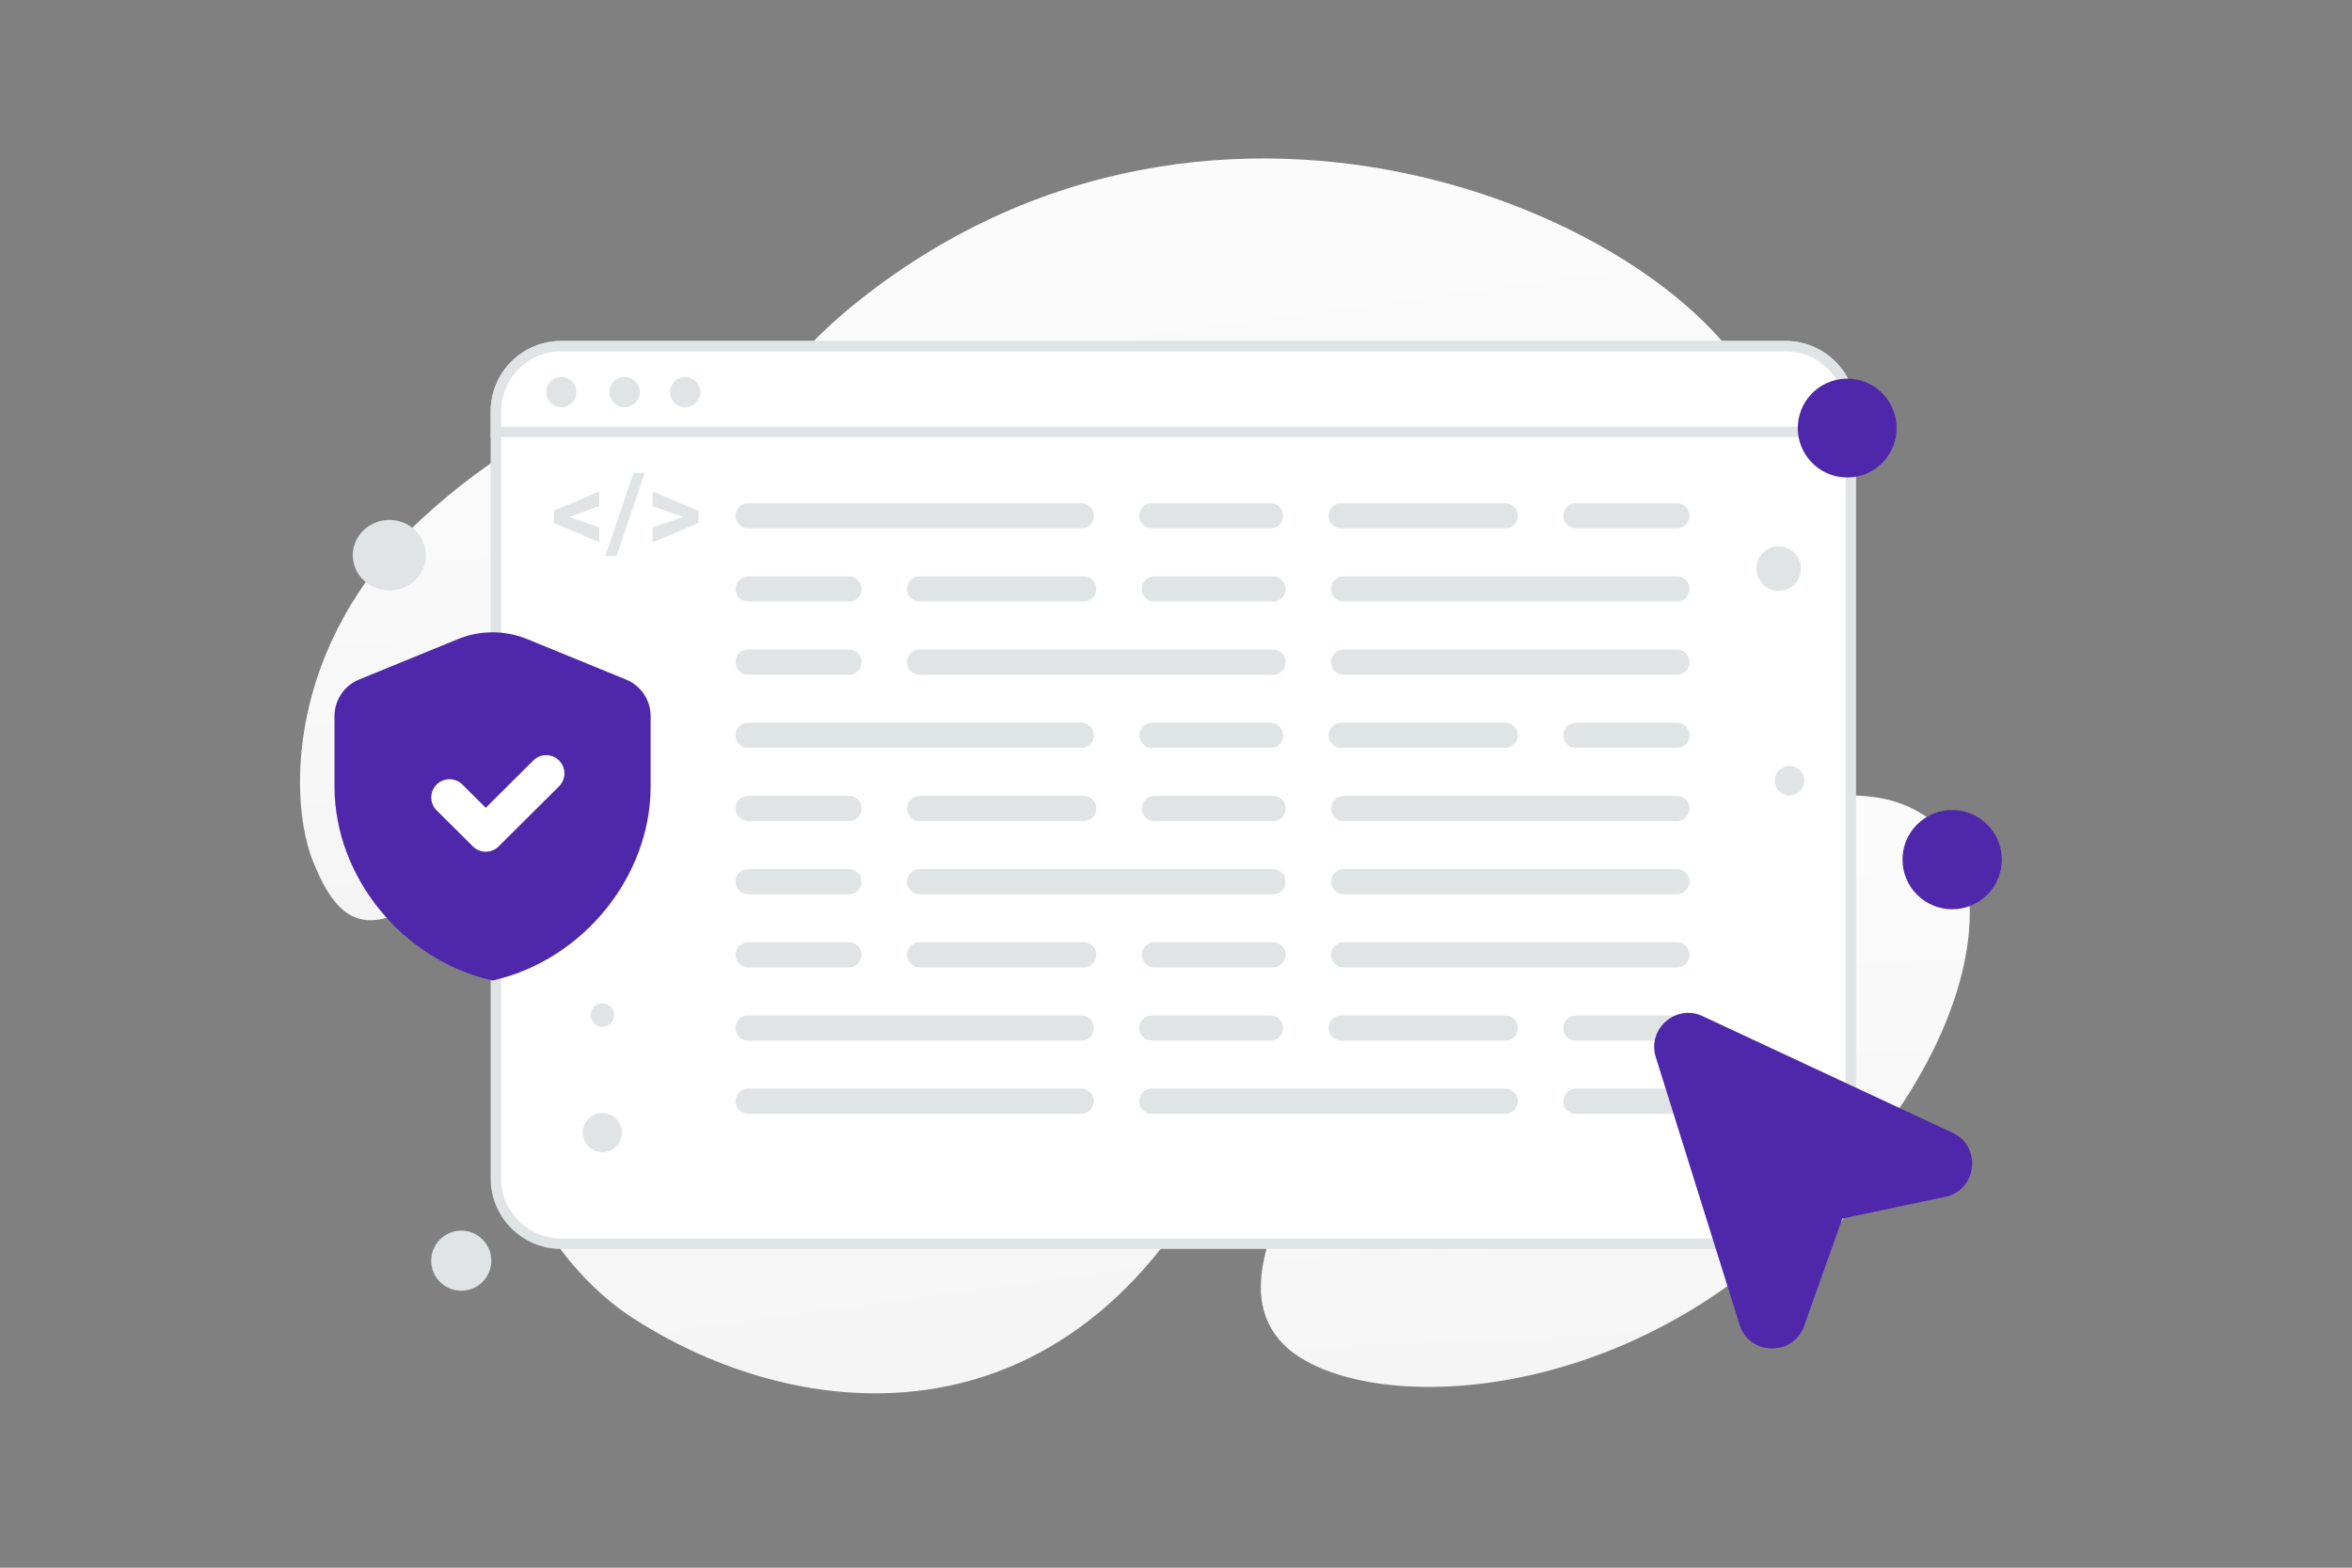 <svg width="900" height="600" viewBox="0 0 900 600" fill="none" xmlns="http://www.w3.org/2000/svg">
<rect x="0" y="0" width="900" height="600" fill="#808080" stroke="none"/>
<g clip-path="url(#clip0_1235_19504)">
<path d="M675.892 158.967C655.03 90.875 474.717 2.992 332.262 112.242C266.009 163.056 286.574 199.522 248.427 271.513C225.688 314.421 185.411 355.333 188.102 404.595C190.416 447.118 212.666 485.576 242.765 504.859C310.458 548.226 417.709 555.587 473.779 427.58C529.848 299.573 729.677 334.586 675.892 158.967Z" fill="url(#paint0_linear_1235_19504)"/>
<path d="M743.758 318.289C723.397 297.397 692.324 302.102 645.245 319.724C609.84 332.984 577.423 344.589 546.382 374.148C524.653 394.828 509.538 418.98 499.72 441.134C489.078 465.136 472.879 493.614 489.774 513.069C512.988 539.791 606.544 542.467 679.312 477.598C759.244 406.324 763.671 338.705 743.758 318.289Z" fill="url(#paint1_linear_1235_19504)"/>
<path d="M256.29 184.548C236.228 238.04 216.149 294.562 179.419 329.592C141.537 365.737 129.347 352.982 119.908 330.042C110.468 307.101 109.074 247.128 161.057 198.863C213.053 150.585 275.058 134.486 256.29 184.548Z" fill="url(#paint2_linear_1235_19504)"/>
<path d="M683.249 476.014H214.736C200.941 476.014 189.753 464.827 189.753 451.031V157.477C189.753 143.681 200.941 132.494 214.736 132.494H683.249C697.044 132.494 708.232 143.681 708.232 157.477V451.031C708.232 464.827 697.044 476.014 683.249 476.014Z" fill="white" stroke="#E1E4E5" stroke-width="4"/>
<path d="M708.232 165.288H189.753V157.477C189.753 143.681 200.941 132.494 214.736 132.494H683.249C697.044 132.494 708.232 143.681 708.232 157.477V165.288Z" fill="white" stroke="#E1E4E5" stroke-width="4"/>
<path d="M214.787 155.871C215.548 155.871 216.302 155.721 217.005 155.429C217.708 155.138 218.346 154.711 218.884 154.173C219.422 153.635 219.849 152.996 220.14 152.293C220.431 151.589 220.581 150.836 220.581 150.075C220.581 149.314 220.431 148.56 220.139 147.857C219.848 147.154 219.421 146.515 218.883 145.977C218.345 145.439 217.706 145.013 217.003 144.722C216.3 144.43 215.546 144.281 214.785 144.281C213.248 144.281 211.774 144.892 210.688 145.979C209.601 147.066 208.991 148.54 208.991 150.077C208.991 151.614 209.602 153.088 210.689 154.174C211.776 155.261 213.25 155.871 214.787 155.871ZM238.931 155.871C239.698 155.881 240.46 155.738 241.172 155.451C241.884 155.165 242.532 154.739 243.078 154.2C243.625 153.661 244.058 153.019 244.354 152.31C244.65 151.602 244.803 150.842 244.803 150.075C244.803 149.307 244.65 148.547 244.354 147.839C244.058 147.131 243.624 146.489 243.078 145.95C242.531 145.411 241.883 144.985 241.171 144.699C240.459 144.412 239.697 144.27 238.93 144.28C237.406 144.3 235.951 144.919 234.881 146.004C233.811 147.089 233.21 148.552 233.211 150.076C233.211 151.6 233.811 153.062 234.882 154.147C235.952 155.232 237.407 155.851 238.931 155.871ZM262.11 155.871C262.877 155.881 263.639 155.738 264.351 155.451C265.063 155.165 265.711 154.739 266.257 154.2C266.804 153.661 267.237 153.019 267.533 152.31C267.829 151.602 267.982 150.842 267.982 150.075C267.982 149.307 267.829 148.547 267.533 147.839C267.237 147.131 266.803 146.489 266.257 145.95C265.71 145.411 265.062 144.985 264.35 144.699C263.638 144.412 262.876 144.27 262.109 144.28C260.585 144.3 259.13 144.919 258.06 146.004C256.99 147.089 256.389 148.552 256.39 150.076C256.39 151.6 256.99 153.062 258.061 154.147C259.131 155.232 260.586 155.851 262.11 155.871ZM217.862 197.86L229.325 201.903V207.534L212.009 200.193V195.447L229.325 188.106V193.737L217.862 197.86ZM235.942 212.803H231.618L242.398 181.007H246.722L235.942 212.803ZM261.383 197.8L249.698 193.717V188.126L267.215 195.467V200.193L249.698 207.554V201.943L261.383 197.8Z" fill="#E1E4E5"/>
<path d="M413.737 192.568H286.254C283.587 192.568 281.425 194.73 281.425 197.397C281.425 200.064 283.587 202.226 286.254 202.226H413.737C416.404 202.226 418.566 200.064 418.566 197.397C418.566 194.73 416.404 192.568 413.737 192.568Z" fill="#E1E4E5"/>
<path d="M413.737 276.592H286.254C283.587 276.592 281.425 278.754 281.425 281.421C281.425 284.088 283.587 286.25 286.254 286.25H413.737C416.404 286.25 418.566 284.088 418.566 281.421C418.566 278.754 416.404 276.592 413.737 276.592Z" fill="#E1E4E5"/>
<path d="M514.178 360.615H641.661C644.328 360.615 646.49 362.777 646.49 365.444C646.49 368.111 644.328 370.273 641.661 370.273H514.178C511.511 370.273 509.349 368.111 509.349 365.444C509.349 362.777 511.511 360.615 514.178 360.615Z" fill="#E1E4E5"/>
<path d="M514.178 220.576H641.661C644.328 220.576 646.49 222.738 646.49 225.405C646.49 228.072 644.328 230.234 641.661 230.234H514.178C511.511 230.234 509.349 228.072 509.349 225.405C509.349 222.738 511.511 220.576 514.178 220.576Z" fill="#E1E4E5"/>
<path d="M514.178 304.6H641.661C644.328 304.6 646.49 306.762 646.49 309.429C646.49 312.096 644.328 314.258 641.661 314.258H514.178C511.511 314.258 509.349 312.096 509.349 309.429C509.349 306.762 511.511 304.6 514.178 304.6Z" fill="#E1E4E5"/>
<path d="M413.737 388.623H286.254C283.587 388.623 281.425 390.785 281.425 393.452C281.425 396.119 283.587 398.281 286.254 398.281H413.737C416.404 398.281 418.566 396.119 418.566 393.452C418.566 390.785 416.404 388.623 413.737 388.623Z" fill="#E1E4E5"/>
<path d="M514.178 248.586H641.661C644.328 248.586 646.49 250.748 646.49 253.415C646.49 256.082 644.328 258.244 641.661 258.244H514.178C511.511 258.244 509.349 256.082 509.349 253.415C509.349 250.748 511.511 248.586 514.178 248.586Z" fill="#E1E4E5"/>
<path d="M514.178 332.607H641.661C644.328 332.607 646.49 334.769 646.49 337.436C646.49 340.103 644.328 342.265 641.661 342.265H514.178C511.511 342.265 509.349 340.103 509.349 337.436C509.349 334.769 511.511 332.607 514.178 332.607Z" fill="#E1E4E5"/>
<path d="M413.737 416.631H286.254C283.587 416.631 281.425 418.793 281.425 421.46C281.425 424.127 283.587 426.289 286.254 426.289H413.737C416.404 426.289 418.566 424.127 418.566 421.46C418.566 418.793 416.404 416.631 413.737 416.631Z" fill="#E1E4E5"/>
<path d="M486.171 192.568H440.779C438.112 192.568 435.95 194.73 435.95 197.397C435.95 200.064 438.112 202.226 440.779 202.226H486.171C488.838 202.226 491 200.064 491 197.397C491 194.73 488.838 192.568 486.171 192.568Z" fill="#E1E4E5"/>
<path d="M486.171 276.592H440.779C438.112 276.592 435.95 278.754 435.95 281.421C435.95 284.088 438.112 286.25 440.779 286.25H486.171C488.838 286.25 491 284.088 491 281.421C491 278.754 488.838 276.592 486.171 276.592Z" fill="#E1E4E5"/>
<path d="M441.744 360.615H487.136C489.803 360.615 491.965 362.777 491.965 365.444C491.965 368.111 489.803 370.273 487.136 370.273H441.744C439.077 370.273 436.915 368.111 436.915 365.444C436.915 362.777 439.077 360.615 441.744 360.615Z" fill="#E1E4E5"/>
<path d="M441.744 220.576H487.136C489.803 220.576 491.965 222.738 491.965 225.405C491.965 228.072 489.803 230.234 487.136 230.234H441.744C439.077 230.234 436.915 228.072 436.915 225.405C436.915 222.738 439.077 220.576 441.744 220.576Z" fill="#E1E4E5"/>
<path d="M441.744 304.6H487.136C489.803 304.6 491.965 306.762 491.965 309.429C491.965 312.096 489.803 314.258 487.136 314.258H441.744C439.077 314.258 436.915 312.096 436.915 309.429C436.915 306.762 439.077 304.6 441.744 304.6Z" fill="#E1E4E5"/>
<path d="M486.171 388.623H440.779C438.112 388.623 435.95 390.785 435.95 393.452C435.95 396.119 438.112 398.281 440.779 398.281H486.171C488.838 398.281 491 396.119 491 393.452C491 390.785 488.838 388.623 486.171 388.623Z" fill="#E1E4E5"/>
<path d="M351.927 248.586H487.136C489.803 248.586 491.965 250.748 491.965 253.415C491.965 256.082 489.803 258.244 487.136 258.244H351.927C349.26 258.244 347.098 256.082 347.098 253.415C347.098 250.748 349.26 248.586 351.927 248.586Z" fill="#E1E4E5"/>
<path d="M351.927 332.607H487.136C489.803 332.607 491.965 334.769 491.965 337.436C491.965 340.103 489.803 342.265 487.136 342.265H351.927C349.26 342.265 347.098 340.103 347.098 337.436C347.098 334.769 349.26 332.607 351.927 332.607Z" fill="#E1E4E5"/>
<path d="M575.988 416.631H440.779C438.112 416.631 435.95 418.793 435.95 421.46C435.95 424.127 438.112 426.289 440.779 426.289H575.988C578.655 426.289 580.817 424.127 580.817 421.46C580.817 418.793 578.655 416.631 575.988 416.631Z" fill="#E1E4E5"/>
<path d="M575.988 192.568H513.213C510.546 192.568 508.384 194.73 508.384 197.397C508.384 200.064 510.546 202.226 513.213 202.226H575.988C578.655 202.226 580.817 200.064 580.817 197.397C580.817 194.73 578.655 192.568 575.988 192.568Z" fill="#E1E4E5"/>
<path d="M575.988 276.592H513.213C510.546 276.592 508.384 278.754 508.384 281.421C508.384 284.088 510.546 286.25 513.213 286.25H575.988C578.655 286.25 580.817 284.088 580.817 281.421C580.817 278.754 578.655 276.592 575.988 276.592Z" fill="#E1E4E5"/>
<path d="M351.928 360.615H414.703C417.37 360.615 419.532 362.777 419.532 365.444C419.532 368.111 417.37 370.273 414.703 370.273H351.928C349.261 370.273 347.099 368.111 347.099 365.444C347.099 362.777 349.261 360.615 351.928 360.615Z" fill="#E1E4E5"/>
<path d="M351.928 220.576H414.703C417.37 220.576 419.532 222.738 419.532 225.405C419.532 228.072 417.37 230.234 414.703 230.234H351.928C349.261 230.234 347.099 228.072 347.099 225.405C347.099 222.738 349.261 220.576 351.928 220.576Z" fill="#E1E4E5"/>
<path d="M351.928 304.6H414.703C417.37 304.6 419.532 306.762 419.532 309.429C419.532 312.096 417.37 314.258 414.703 314.258H351.928C349.261 314.258 347.099 312.096 347.099 309.429C347.099 306.762 349.261 304.6 351.928 304.6Z" fill="#E1E4E5"/>
<path d="M575.988 388.623H513.213C510.546 388.623 508.384 390.785 508.384 393.452C508.384 396.119 510.546 398.281 513.213 398.281H575.988C578.655 398.281 580.817 396.119 580.817 393.452C580.817 390.785 578.655 388.623 575.988 388.623Z" fill="#E1E4E5"/>
<path d="M641.661 192.568H603.03C600.363 192.568 598.201 194.73 598.201 197.397C598.201 200.064 600.363 202.226 603.03 202.226H641.661C644.328 202.226 646.49 200.064 646.49 197.397C646.49 194.73 644.328 192.568 641.661 192.568Z" fill="#E1E4E5"/>
<path d="M641.661 276.592H603.03C600.363 276.592 598.201 278.754 598.201 281.421C598.201 284.088 600.363 286.25 603.03 286.25H641.661C644.328 286.25 646.49 284.088 646.49 281.421C646.49 278.754 644.328 276.592 641.661 276.592Z" fill="#E1E4E5"/>
<path d="M286.254 360.615H324.885C327.552 360.615 329.714 362.777 329.714 365.444C329.714 368.111 327.552 370.273 324.885 370.273H286.254C283.587 370.273 281.425 368.111 281.425 365.444C281.425 362.777 283.587 360.615 286.254 360.615Z" fill="#E1E4E5"/>
<path d="M286.254 220.576H324.885C327.552 220.576 329.714 222.738 329.714 225.405C329.714 228.072 327.552 230.234 324.885 230.234H286.254C283.587 230.234 281.425 228.072 281.425 225.405C281.425 222.738 283.587 220.576 286.254 220.576Z" fill="#E1E4E5"/>
<path d="M286.254 304.6H324.885C327.552 304.6 329.714 306.762 329.714 309.429C329.714 312.096 327.552 314.258 324.885 314.258H286.254C283.587 314.258 281.425 312.096 281.425 309.429C281.425 306.762 283.587 304.6 286.254 304.6Z" fill="#E1E4E5"/>
<path d="M641.661 388.623H603.03C600.363 388.623 598.201 390.785 598.201 393.452C598.201 396.119 600.363 398.281 603.03 398.281H641.661C644.328 398.281 646.49 396.119 646.49 393.452C646.49 390.785 644.328 388.623 641.661 388.623Z" fill="#E1E4E5"/>
<path d="M286.254 248.586H324.885C327.552 248.586 329.714 250.748 329.714 253.415C329.714 256.082 327.552 258.244 324.885 258.244H286.254C283.587 258.244 281.425 256.082 281.425 253.415C281.425 250.748 283.587 248.586 286.254 248.586Z" fill="#E1E4E5"/>
<path d="M286.254 332.607H324.885C327.552 332.607 329.714 334.769 329.714 337.436C329.714 340.103 327.552 342.265 324.885 342.265H286.254C283.587 342.265 281.425 340.103 281.425 337.436C281.425 334.769 283.587 332.607 286.254 332.607Z" fill="#E1E4E5"/>
<path d="M641.661 416.631H603.03C600.363 416.631 598.201 418.793 598.201 421.46C598.201 424.127 600.363 426.289 603.03 426.289H641.661C644.328 426.289 646.49 424.127 646.49 421.46C646.49 418.793 644.328 416.631 641.661 416.631Z" fill="#E1E4E5"/>
<path fill-rule="evenodd" clip-rule="evenodd" d="M665.648 506.983L633.59 404.606C630.209 393.806 641.27 384.128 651.532 388.913L747.138 433.532C758.468 438.817 756.562 455.483 744.326 458.065L704.966 466.391L690.364 507.442C686.159 519.229 669.393 518.904 665.648 506.983ZM248.962 301.043C248.962 335.373 223.159 367.474 188.481 375.268C153.803 367.474 128 335.373 128 301.043V274.076C127.999 271.074 128.893 268.139 130.566 265.647C132.24 263.155 134.618 261.217 137.397 260.082L175.198 244.614C183.71 241.129 193.252 241.129 201.764 244.614L239.565 260.082C242.343 261.218 244.721 263.156 246.394 265.648C248.068 268.14 248.962 271.074 248.962 274.076V301.043Z" fill="#4F27AA"/>
<path d="M209 296L185.875 319L172 305.2" stroke="white" stroke-width="13.957" stroke-linecap="round" stroke-linejoin="round"/>
<path d="M716.288 180.21C707.243 185.432 695.678 182.333 690.456 173.288C685.233 164.243 688.332 152.678 697.377 147.455C706.422 142.233 717.988 145.332 723.21 154.377C728.433 163.422 725.333 174.988 716.288 180.21Z" fill="#4F27AA"/>
<path d="M684.87 224.984C680.803 227.332 675.601 225.938 673.252 221.871C670.904 217.803 672.298 212.601 676.365 210.253C680.433 207.904 685.635 209.298 687.983 213.366C690.332 217.433 688.938 222.635 684.87 224.984Z" fill="#E1E4E5"/>
<path d="M747 310C736.507 310 728 318.507 728 329C728 339.493 736.507 348 747 348C757.493 348 766 339.493 766 329C766 318.507 757.493 310 747 310Z" fill="#4F27AA"/>
<path d="M687.595 293.893C690.299 295.455 691.226 298.913 689.664 301.617C688.103 304.321 684.645 305.248 681.941 303.686C679.237 302.125 678.31 298.667 679.871 295.963C681.433 293.259 684.891 292.332 687.595 293.893Z" fill="#E1E4E5"/>
<path d="M230.5 384C228.015 384 226 386.015 226 388.5C226 390.985 228.015 393 230.5 393C232.985 393 235 390.985 235 388.5C235 386.015 232.985 384 230.5 384Z" fill="#E1E4E5"/>
<path d="M176.5 471C182.851 471 188 476.149 188 482.5C188 488.851 182.851 494 176.5 494C170.149 494 165 488.851 165 482.5C165 476.149 170.149 471 176.5 471Z" fill="#E1E4E5"/>
<path d="M230.5 441C226.358 441 223 437.642 223 433.5C223 429.358 226.358 426 230.5 426C234.642 426 238 429.358 238 433.5C238 437.642 234.642 441 230.5 441Z" fill="#E1E4E5"/>
<path d="M149 226C156.732 226 163 219.956 163 212.5C163 205.044 156.732 199 149 199C141.268 199 135 205.044 135 212.5C135 219.956 141.268 226 149 226Z" fill="#E1E4E5"/>
</g>
<defs>
<linearGradient id="paint0_linear_1235_19504" x1="373.118" y1="-184.004" x2="532.954" y2="1007.09" gradientUnits="userSpaceOnUse">
<stop stop-color="white"/>
<stop offset="1" stop-color="#EEEEEE"/>
</linearGradient>
<linearGradient id="paint1_linear_1235_19504" x1="608.273" y1="183.829" x2="633.325" y2="768.432" gradientUnits="userSpaceOnUse">
<stop stop-color="white"/>
<stop offset="1" stop-color="#EEEEEE"/>
</linearGradient>
<linearGradient id="paint2_linear_1235_19504" x1="180.968" y1="46.773" x2="206.144" y2="561.877" gradientUnits="userSpaceOnUse">
<stop stop-color="white"/>
<stop offset="1" stop-color="#EEEEEE"/>
</linearGradient>
<clipPath id="clip0_1235_19504">
<rect width="900" height="600" fill="white"/>
</clipPath>
</defs>
</svg>
